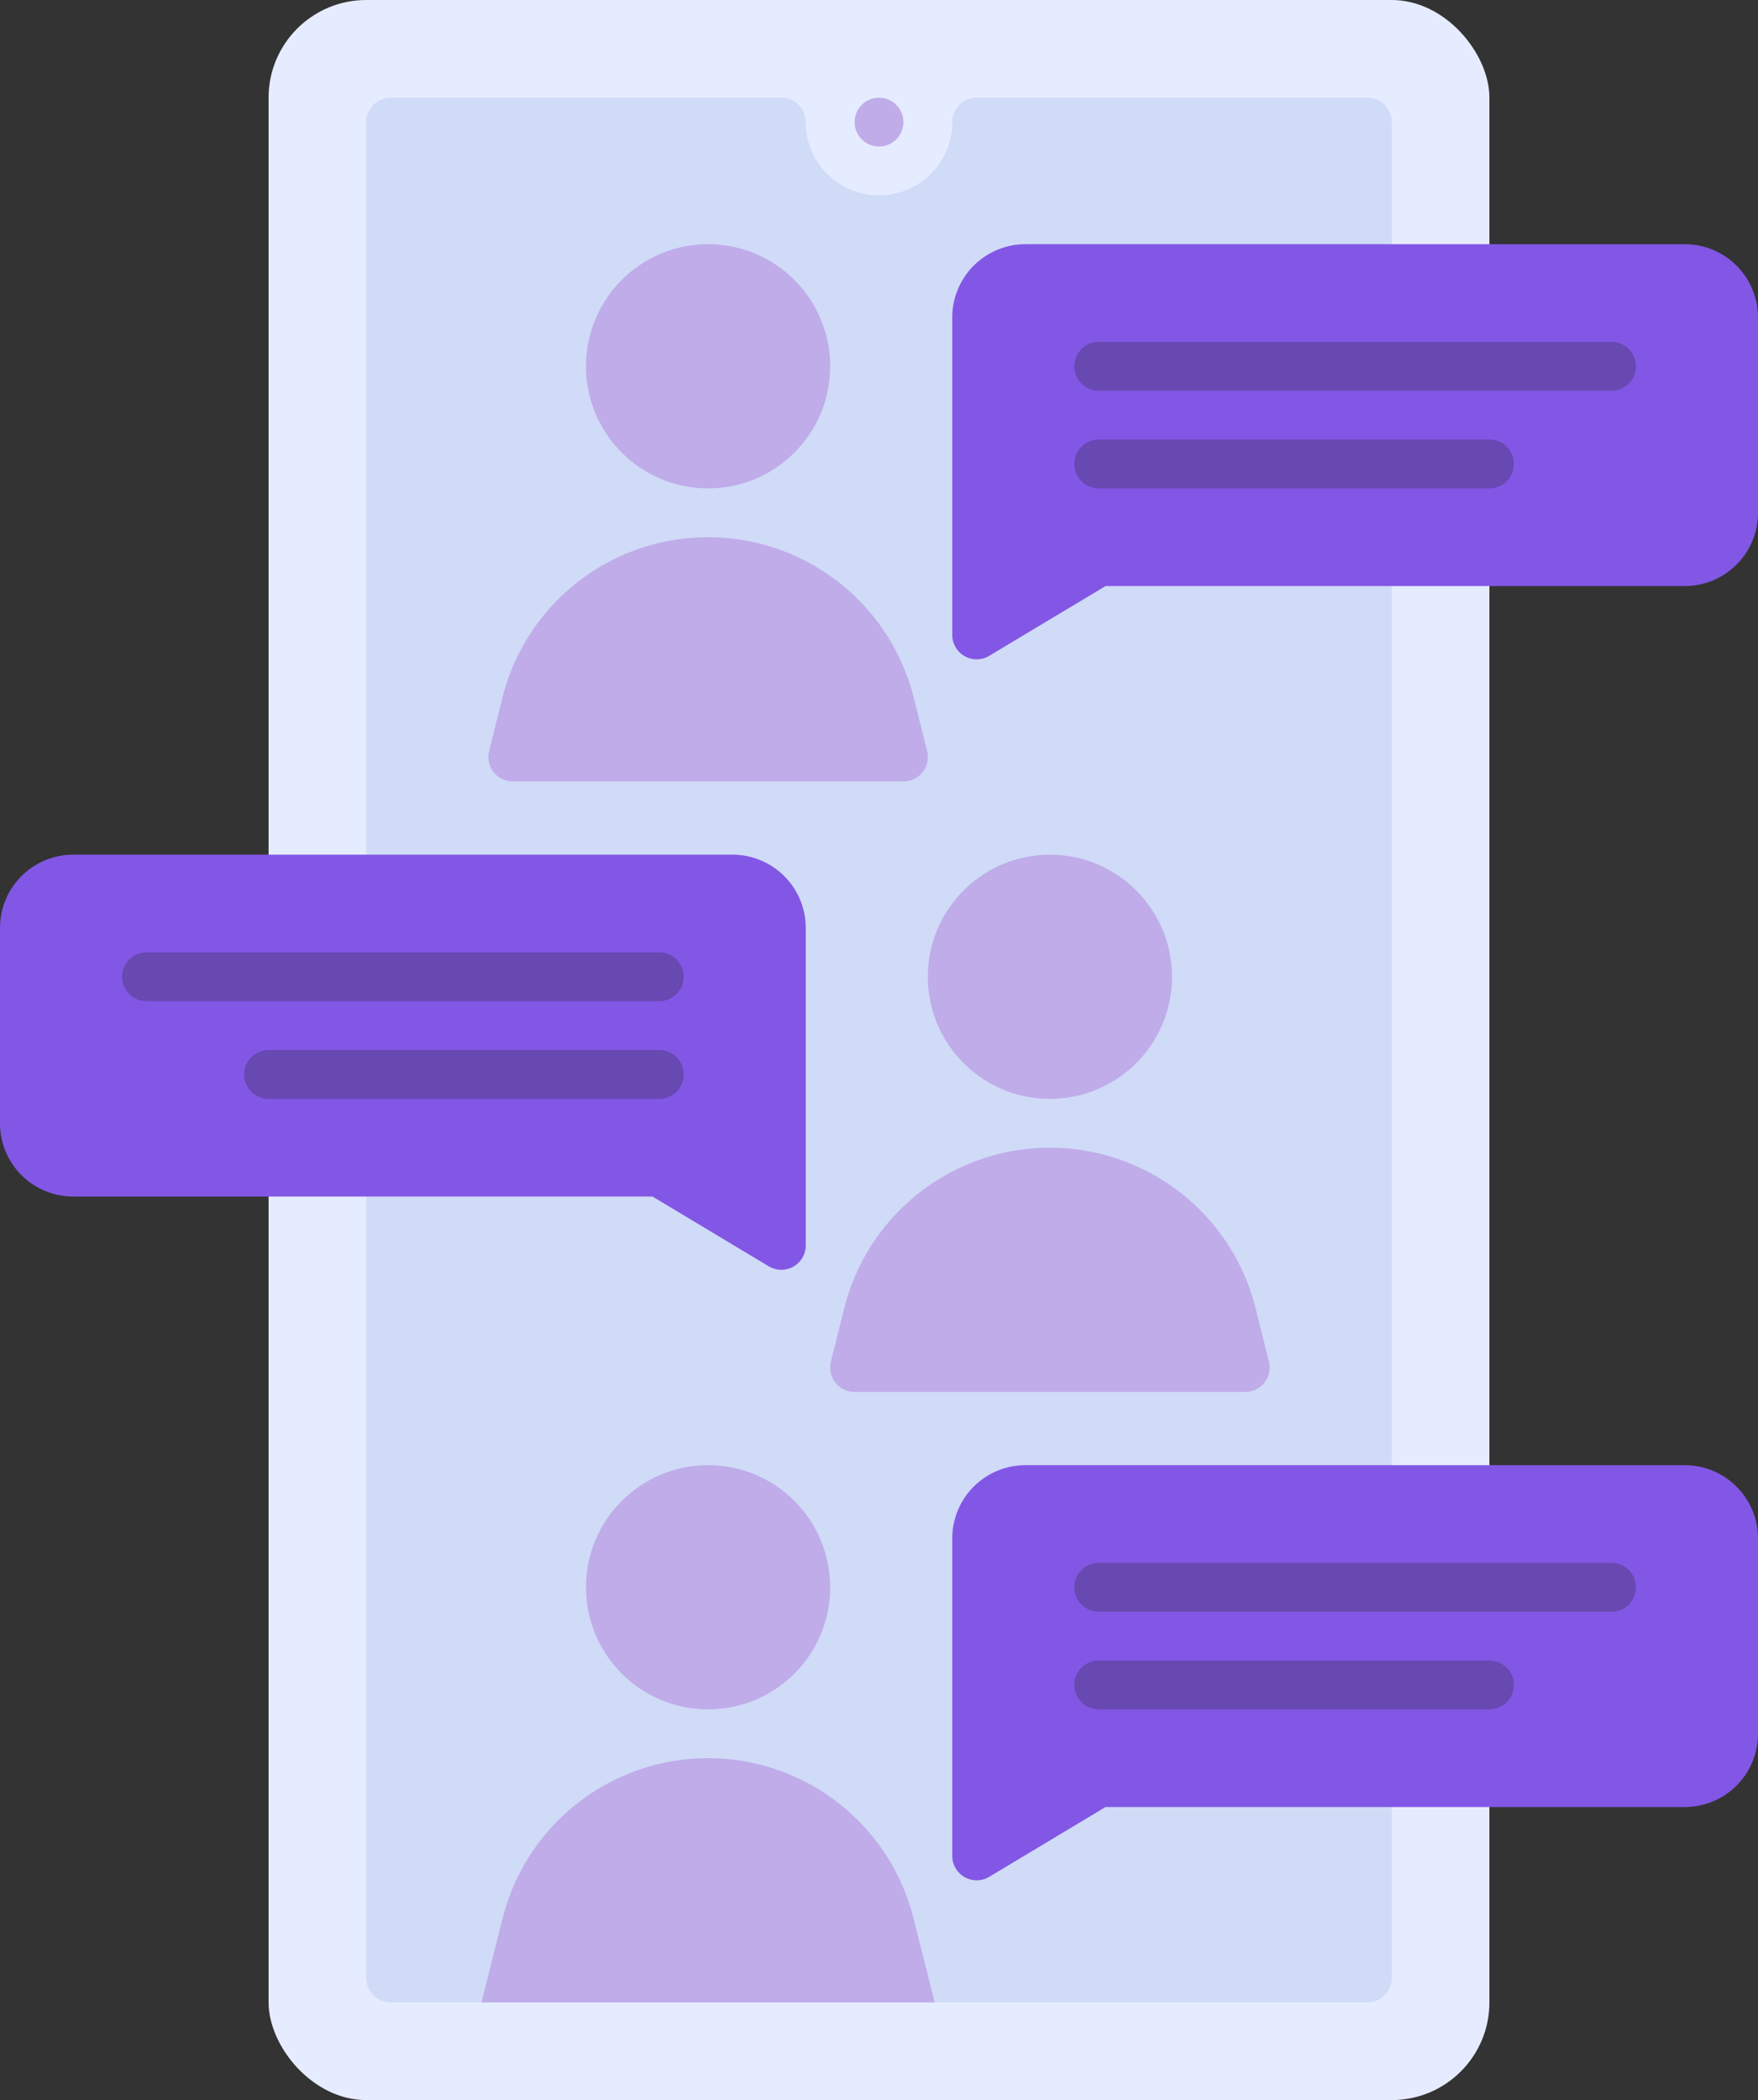 <svg xmlns="http://www.w3.org/2000/svg" width="72" height="86" viewBox="0 0 72 86"><rect x="0" y="0" width="72" height="86" fill="#333333" stroke="none"/><g transform="translate(-8 -1)"><rect width="50" height="86" rx="4" transform="translate(19 1)" fill="#e6ecff"/><path d="M64,5H48a1,1,0,0,0-1,1,3,3,0,0,1-6,0,1,1,0,0,0-1-1H24a1,1,0,0,0-1,1V82a1,1,0,0,0,1,1H64a1,1,0,0,0,1-1V6A1,1,0,0,0,64,5Z" fill="#d0dbf7"/><circle cx="1" cy="1" r="1" transform="translate(43 5)" fill="#bface9"/><path d="M46.28,83H27.72l.86-3.42a8.677,8.677,0,0,1,16.84,0Z" fill="#bface9"/><circle cx="5" cy="5" r="5" transform="translate(32 61)" fill="#bface9"/><path d="M77,61H50a3,3,0,0,0-3,3V77a1,1,0,0,0,1.515.857L53.277,75H77a3,3,0,0,0,3-3V64a3,3,0,0,0-3-3Z" fill="#8257e5"/><path d="M74,67H53a1,1,0,0,1,0-2H74a1,1,0,0,1,0,2Z" fill="#6848b1"/><path d="M69,71H53a1,1,0,0,1,0-2H69a1,1,0,0,1,0,2Z" fill="#6848b1"/><path d="M59.97,56.758l-.545-2.179a8.684,8.684,0,0,0-16.85,0l-.545,2.179A1,1,0,0,0,43,58H59a1,1,0,0,0,.97-1.242Z" fill="#bface9"/><circle cx="5" cy="5" r="5" transform="translate(46 36)" fill="#bface9"/><path d="M45.97,31.758l-.545-2.179a8.684,8.684,0,0,0-16.85,0l-.545,2.179A1,1,0,0,0,29,33H45a1,1,0,0,0,.97-1.242Z" fill="#bface9"/><circle cx="5" cy="5" r="5" transform="translate(32 11)" fill="#bface9"/><path d="M38,36H11a3,3,0,0,0-3,3v8a3,3,0,0,0,3,3H34.723l4.763,2.857A1,1,0,0,0,41,52V39a3,3,0,0,0-3-3Z" fill="#8257e5"/><path d="M35,42H14a1,1,0,0,1,0-2H35a1,1,0,0,1,0,2Z" fill="#6848b1"/><path d="M35,46H19a1,1,0,0,1,0-2H35a1,1,0,0,1,0,2Z" fill="#6848b1"/><path d="M77,11H50a3,3,0,0,0-3,3V27a1,1,0,0,0,1.515.857L53.277,25H77a3,3,0,0,0,3-3V14a3,3,0,0,0-3-3Z" fill="#8257e5"/><path d="M74,17H53a1,1,0,0,1,0-2H74a1,1,0,0,1,0,2Z" fill="#6848b1"/><path d="M69,21H53a1,1,0,0,1,0-2H69a1,1,0,0,1,0,2Z" fill="#6848b1"/></g></svg>